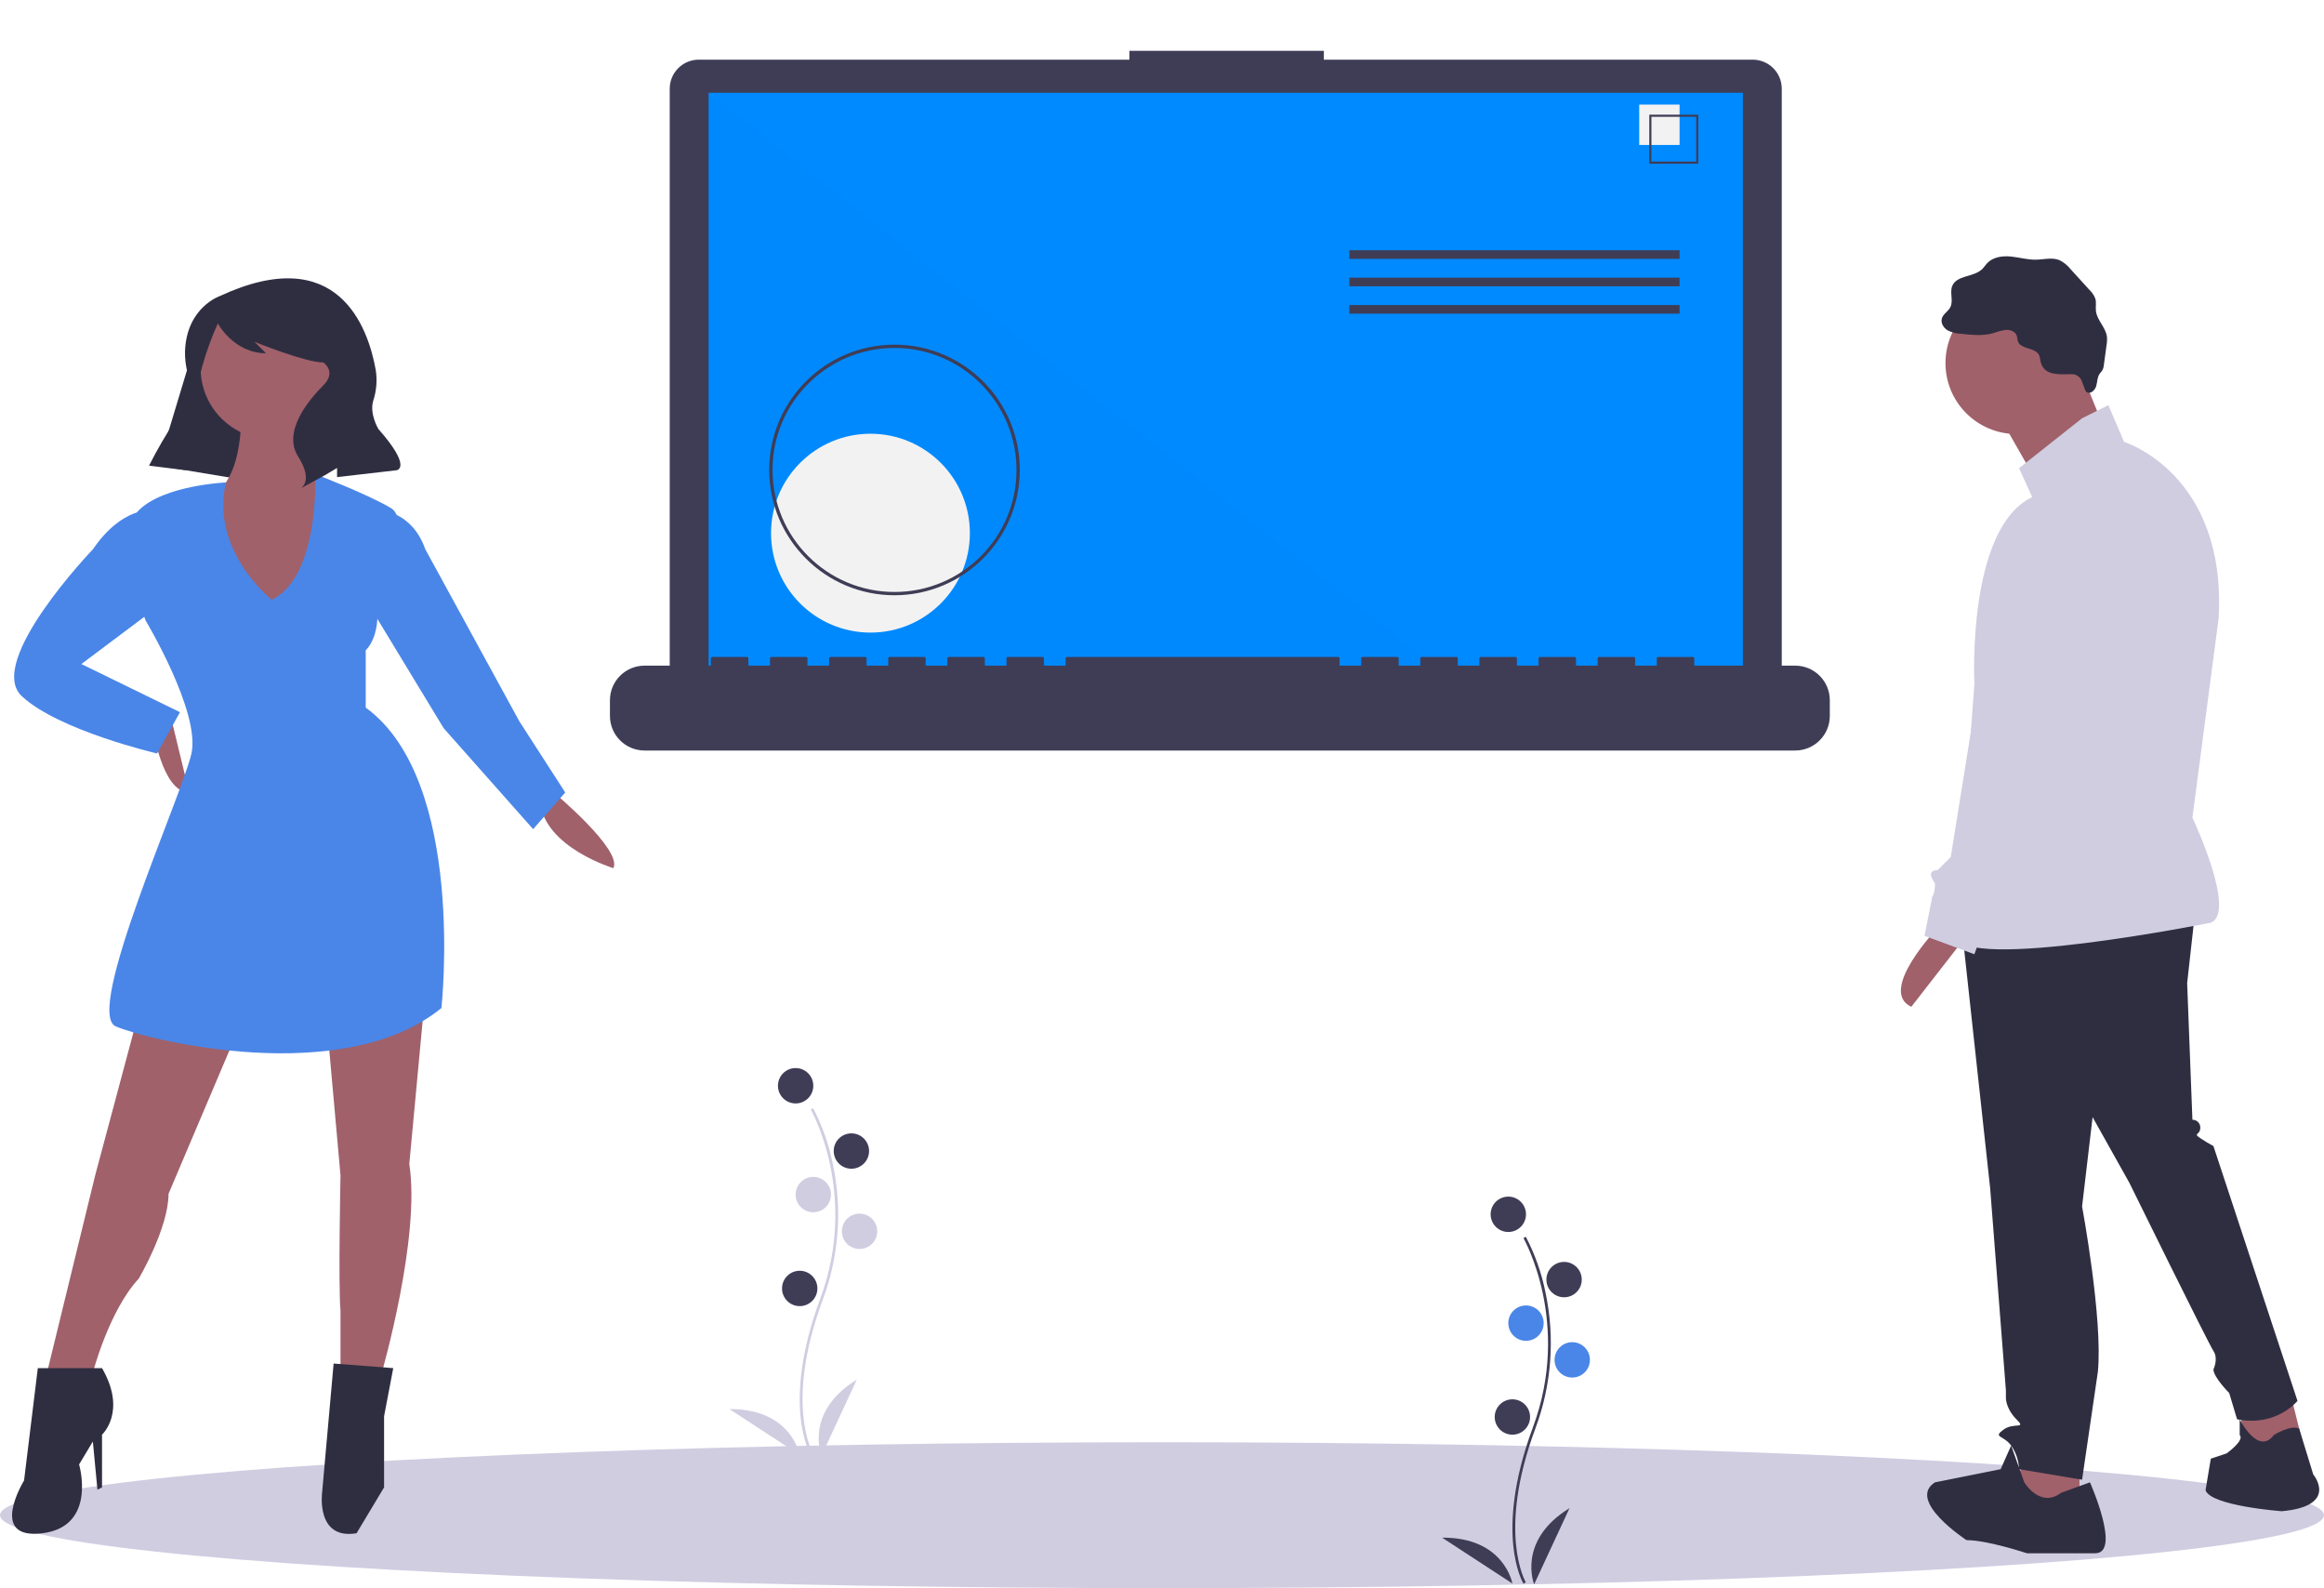 <?xml version="1.0" encoding="UTF-8" standalone="no"?><!-- Generator: Gravit.io --><svg xmlns="http://www.w3.org/2000/svg" xmlns:xlink="http://www.w3.org/1999/xlink" style="isolation:isolate" viewBox="0 0 894.134 610.926" width="894.134pt" height="610.926pt"><defs><clipPath id="_clipPath_Yv85E1s3cHZ4gCVg76fdmrpnhct3h5Wc"><rect width="894.134" height="610.926"/></clipPath></defs><g clip-path="url(#_clipPath_Yv85E1s3cHZ4gCVg76fdmrpnhct3h5Wc)"><clipPath id="_clipPath_ZxvwZPcTTX40BDDOF16o9L4oec8CGyFr"><rect x="0" y="0" width="894.134" height="610.926" transform="matrix(1,0,0,1,0,0)" fill="rgb(255,255,255)"/></clipPath><g clip-path="url(#_clipPath_ZxvwZPcTTX40BDDOF16o9L4oec8CGyFr)"><g><clipPath id="_clipPath_PcdGlBYnO7Rpti3fxpfJOAtoMpNK4Oo3"><rect x="0" y="0" width="894.134" height="610.926" transform="matrix(1,0,0,1,0,0)" fill="rgb(255,255,255)"/></clipPath><g clip-path="url(#_clipPath_PcdGlBYnO7Rpti3fxpfJOAtoMpNK4Oo3)"><g><g><clipPath id="_clipPath_VtTQWb2IVtOXpnpfoQmLxP9vjh3bXV6t"><rect x="0" y="0" width="894.134" height="610.926" transform="matrix(1,0,0,1,0,0)" fill="rgb(255,255,255)"/></clipPath><g clip-path="url(#_clipPath_VtTQWb2IVtOXpnpfoQmLxP9vjh3bXV6t)"><g><g><g><ellipse vector-effect="non-scaling-stroke" cx="447.067" cy="582.865" rx="447.067" ry="28.061" fill="rgb(208,205,225)"/><path d=" M 880.902 534.848 L 885.955 555.062 L 863.721 561.126 L 861.699 539.902 L 880.902 534.848 L 880.902 534.848 L 880.902 534.848 L 880.902 534.848 L 880.902 534.848 Z " fill="rgb(160,97,106)"/><path d=" M 800.048 560.115 L 800.048 579.318 L 777.813 583.361 L 773.771 573.254 L 781.856 556.072 L 800.048 560.115 L 800.048 560.115 L 800.048 560.115 L 800.048 560.115 L 800.048 560.115 Z " fill="rgb(160,97,106)"/><path d=" M 844.518 350.906 L 841.486 378.194 L 843.507 430.749 C 844.316 430.732 845.098 431.046 845.67 431.618 C 846.242 432.19 846.556 432.972 846.539 433.781 C 846.539 436.813 843.507 435.802 846.539 437.824 C 848.165 438.928 849.853 439.94 851.592 440.856 L 883.934 538.891 C 883.934 538.891 875.849 548.998 860.689 545.966 L 857.657 535.859 C 857.657 535.859 851.593 529.795 851.593 526.763 C 851.593 526.763 853.614 522.72 851.593 519.688 C 849.571 516.656 819.251 455.005 819.251 455.005 L 805.102 429.738 L 801.059 464.101 C 801.059 464.101 809.144 507.56 807.123 527.774 C 807.123 527.774 801.059 569.211 801.059 569.211 L 776.803 565.168 C 776.693 561.907 775.64 558.748 773.771 556.072 C 770.739 552.03 766.696 553.04 770.739 550.008 C 774.781 546.976 779.835 550.008 775.792 545.966 C 771.749 541.923 771.749 537.88 771.749 537.88 L 771.749 534.848 L 765.685 457.027 L 754.568 354.949 L 844.518 350.906 L 844.518 350.906 L 844.518 350.906 L 844.518 350.906 Z " fill="rgb(47,46,65)"/><circle vector-effect="non-scaling-stroke" cx="775.792" cy="139.675" r="27.288" fill="rgb(160,97,106)"/><path d=" M 799.543 140.18 L 810.66 167.469 L 784.383 186.671 L 768.212 158.373 L 799.543 140.18 L 799.543 140.18 L 799.543 140.18 L 799.543 140.18 L 799.543 140.18 Z " fill="rgb(160,97,106)"/><path d=" M 801.059 160.899 L 811.166 155.846 L 817.23 169.995 C 817.23 169.995 856.646 182.123 853.614 237.71 C 853.614 237.71 843.507 314.522 843.507 314.522 C 843.507 314.522 860.688 350.906 850.582 354.948 C 850.582 354.948 754.568 374.151 752.546 360.002 C 752.546 360.002 759.621 262.977 759.621 262.977 C 759.621 262.977 756.589 203.347 781.856 191.219 L 776.803 180.102 L 801.059 160.899 L 801.059 160.899 L 801.059 160.899 L 801.059 160.899 Z " fill="rgb(208,205,225)"/><path d=" M 745.472 356.97 C 745.472 356.97 722.226 381.226 735.365 387.29 C 735.365 387.29 756.589 360.002 756.589 360.002 L 745.472 356.97 L 745.472 356.97 L 745.472 356.97 L 745.472 356.97 Z " fill="rgb(160,97,106)"/><path d=" M 792.973 574.265 L 804.091 570.222 C 804.091 570.222 816.219 597.51 806.112 597.51 L 779.835 597.51 C 779.835 597.51 764.675 592.457 756.589 592.457 C 756.589 592.457 733.344 577.297 744.461 570.222 C 744.461 570.222 769.728 565.168 769.728 565.168 L 773.771 556.072 L 778.824 570.222 C 778.824 570.222 784.888 580.329 792.973 574.265 Z " fill="rgb(47,46,65)"/><path d=" M 874.838 552.03 C 874.838 552.03 881.167 548.036 884.572 549.528 C 884.572 549.528 889.998 567.19 889.998 567.19 C 889.998 567.19 900.105 579.318 877.87 581.339 C 877.87 581.339 850.582 579.318 848.56 573.254 C 848.56 573.254 850.582 561.126 850.582 561.126 L 856.646 559.104 C 856.646 559.104 863.72 554.051 861.699 552.03 C 861.699 552.03 861.699 545.966 861.699 545.966 C 861.699 545.966 868.774 560.115 874.838 552.03 Z " fill="rgb(47,46,65)"/><path d=" M 785.126 139.238 C 785.015 138.355 784.816 137.485 784.532 136.641 C 783.065 133.564 777.343 134.462 776.323 131.21 C 776.124 130.573 776.165 129.881 775.97 129.243 C 775.471 127.617 773.558 126.81 771.859 126.888 C 770.174 127.121 768.52 127.546 766.932 128.157 C 762.934 129.291 758.68 128.858 754.548 128.416 C 752.705 128.354 750.9 127.884 749.261 127.039 C 747.696 126.077 746.568 124.139 747.138 122.392 C 747.684 120.717 749.517 119.797 750.341 118.24 C 751.649 115.768 750.05 112.574 751.111 109.986 C 752.814 105.835 759.259 106.668 762.533 103.6 C 763.327 102.855 763.9 101.903 764.661 101.124 C 766.921 98.814 770.49 98.367 773.706 98.686 C 776.922 99.004 780.082 99.949 783.313 99.892 C 786.377 99.837 789.589 98.904 792.413 100.096 C 794.073 100.946 795.531 102.144 796.687 103.608 L 803.929 111.55 C 804.923 112.488 805.689 113.641 806.167 114.922 C 806.603 116.443 806.202 118.077 806.388 119.649 C 806.812 123.234 810.168 125.942 810.621 129.524 C 810.712 130.635 810.659 131.753 810.461 132.85 L 809.447 140.329 C 809.396 141.058 809.202 141.771 808.875 142.425 C 808.58 142.929 808.134 143.327 807.802 143.807 C 806.864 145.164 806.95 146.956 806.484 148.538 C 806.018 150.12 804.347 151.685 802.885 150.923 C 801.932 150.425 801.301 146.313 800.143 145.245 C 798.529 143.758 797.686 143.941 795.695 143.966 C 791.706 144.017 786.402 144.359 785.126 139.238 Z " fill="rgb(47,46,65)"/><path d=" M 789.941 198.294 C 789.941 198.294 820.262 210.422 811.166 237.71 C 811.166 237.71 777.813 348.884 777.813 348.884 L 763.664 355.959 L 759.621 367.077 L 740.418 360.002 L 743.45 344.842 C 743.45 344.842 744.461 343.831 744.461 339.788 C 744.461 339.788 740.418 334.735 745.472 334.735 C 745.472 334.735 750.525 329.682 750.525 329.682 L 768.717 216.486 C 768.717 216.486 768.717 197.283 789.941 198.294 Z " fill="rgb(208,205,225)"/><g style="opacity:0.1;"><g style="opacity:0.1;"><g style="opacity:0.1;"><g opacity="0.1"><path d=" M 812.682 243.269 L 781.351 350.4 L 768.212 363.539 L 775.792 349.895 L 812.682 243.269 L 812.682 243.269 L 812.682 243.269 L 812.682 243.269 L 812.682 243.269 Z " fill="rgb(0,0,0)"/></g></g></g></g><path d=" M 60.867 179.123 L 92.628 184.417 L 103.215 134.128 L 77.63 123.541 L 60.867 179.123 L 60.867 179.123 L 60.867 179.123 L 60.867 179.123 L 60.867 179.123 Z " fill="rgb(47,46,65)"/><circle vector-effect="non-scaling-stroke" cx="104.539" cy="141.628" r="27.35" fill="rgb(160,97,106)"/><path d=" M 92.628 157.067 C 92.628 157.067 95.275 190.593 74.983 193.24 C 74.983 193.24 92.628 255.88 102.333 254.998 C 102.333 254.998 129.683 189.711 129.683 189.711 C 129.683 189.711 106.745 173.83 114.685 159.714 L 92.628 157.067 L 92.628 157.067 L 92.628 157.067 L 92.628 157.067 Z " fill="rgb(160,97,106)"/><path d=" M 58.661 279.26 C 58.661 279.26 62.19 304.845 72.778 304.845 C 72.778 304.845 65.719 275.731 65.719 275.731 L 58.661 279.26 L 58.661 279.26 L 58.661 279.26 L 58.661 279.26 Z " fill="rgb(160,97,106)"/><path d=" M 213.056 304.845 C 213.056 304.845 239.524 326.902 235.995 333.96 C 235.995 333.96 209.527 326.019 207.763 308.374 L 213.056 304.845 L 213.056 304.845 L 213.056 304.845 L 213.056 304.845 Z " fill="rgb(160,97,106)"/><path d=" M 53.368 389.542 L 36.605 452.182 L 18.078 528.056 L 35.723 528.056 C 35.723 528.056 41.899 504.235 53.368 491.884 C 53.368 491.884 64.837 472.474 64.837 459.24 L 92.187 394.835 L 53.368 389.542 L 53.368 389.542 L 53.368 389.542 L 53.368 389.542 Z " fill="rgb(160,97,106)"/><path d=" M 125.713 393.071 L 131.007 452.182 C 131.007 452.182 130.124 494.53 131.007 504.235 C 131.007 504.235 131.007 528.056 131.007 528.056 L 146.887 528.056 C 146.887 528.056 161.886 476.003 157.474 447.771 L 163.65 381.602 L 125.713 393.071 L 125.713 393.071 L 125.713 393.071 L 125.713 393.071 Z " fill="rgb(160,97,106)"/><path d=" M 104.539 230.736 C 104.539 230.736 80.769 211.898 86.919 185.585 C 86.919 185.585 63.073 186.623 53.368 196.327 C 43.663 206.032 56.015 238.676 56.015 238.676 C 56.015 238.676 77.189 273.966 73.66 289.847 C 70.131 305.727 32.194 389.542 44.545 394.835 C 56.897 400.129 131.889 418.656 169.826 387.777 C 169.826 387.777 179.531 300.434 140.711 272.202 L 140.711 250.145 C 140.711 250.145 147.769 243.969 144.24 228.089 C 144.24 228.089 159.239 200.739 150.416 195.445 C 141.594 190.152 121.327 182.394 121.327 182.394 C 121.327 182.394 123.066 221.913 104.539 230.736 Z " fill="rgb(74,134,232)"/><path d=" M 58.661 196.327 C 58.661 196.327 47.192 194.563 35.723 211.326 C 35.723 211.326 -5.743 254.556 8.373 267.79 C 22.489 281.024 60.426 289.847 60.426 289.847 L 69.249 273.966 L 31.311 255.439 L 63.073 231.618 L 58.661 196.327 L 58.661 196.327 L 58.661 196.327 L 58.661 196.327 Z " fill="rgb(74,134,232)"/><path d=" M 146.005 196.327 C 146.005 196.327 158.357 196.327 163.65 211.326 C 163.65 211.326 199.823 277.495 199.823 277.495 L 217.468 304.845 L 205.116 318.961 L 170.708 280.142 L 138.065 226.324 L 146.005 196.327 L 146.005 196.327 L 146.005 196.327 L 146.005 196.327 Z " fill="rgb(74,134,232)"/><path d=" M 39.252 526.292 L 14.549 526.292 L 9.255 569.522 C 9.255 569.522 -4.861 592.461 16.313 589.814 C 37.487 587.167 30.429 563.347 30.429 563.347 L 35.723 554.524 L 37.487 573.051 L 39.252 572.169 L 39.252 551.877 C 39.252 551.877 48.957 543.055 39.252 526.292 Z " fill="rgb(47,46,65)"/><path d=" M 151.298 526.292 L 128.36 524.527 L 123.948 573.934 C 123.948 573.934 121.302 592.461 137.182 589.814 C 137.182 589.814 147.769 572.169 147.769 572.169 L 147.769 544.819 L 151.298 526.292 L 151.298 526.292 L 151.298 526.292 L 151.298 526.292 Z " fill="rgb(47,46,65)"/><path d=" M 84.688 113.836 C 84.688 113.836 71.835 118.121 71.182 135.041 C 71.116 137.747 71.416 140.449 72.074 143.075 C 72.798 146.142 73.263 152.742 67.655 161.366 C 63.899 167.06 60.468 172.962 57.378 179.043 L 57.338 179.123 L 71.454 180.888 L 74.456 157.489 C 75.911 146.145 79.028 135.077 83.708 124.641 L 83.806 124.424 C 83.806 124.424 89.982 135.893 102.333 135.893 L 97.922 131.482 C 97.922 131.482 117.332 139.422 124.39 139.422 C 124.39 139.422 129.683 142.951 124.39 148.244 C 119.096 153.538 108.509 165.89 114.685 175.594 C 120.861 185.299 115.567 187.946 115.567 187.946 L 125.272 182.653 L 129.683 180.006 L 129.683 183.535 L 152.622 180.888 C 152.622 180.888 158.798 180.006 145.564 165.007 C 145.564 165.007 142.069 159.183 143.598 154.16 C 144.854 150.342 145.185 146.28 144.561 142.31 C 141.597 125.77 129.965 92.888 84.688 113.836 Z " fill="rgb(47,46,65)"/><path d=" M 586.14 609.205 C 586.02 609.009 583.188 604.281 582.207 594.463 C 581.306 585.455 581.885 570.272 589.759 549.094 C 604.676 508.972 586.322 476.599 586.134 476.277 L 587.04 475.751 C 590.574 482.514 593.127 489.746 594.621 497.23 C 598.318 514.654 596.972 532.772 590.741 549.458 C 575.849 589.512 586.92 608.473 587.033 608.66 L 586.14 609.205 L 586.14 609.205 L 586.14 609.205 L 586.14 609.205 Z " fill="rgb(63,61,86)"/><circle vector-effect="non-scaling-stroke" cx="580.307" cy="467.118" r="6.803" fill="rgb(63,61,86)"/><circle vector-effect="non-scaling-stroke" cx="601.763" cy="492.236" r="6.803" fill="rgb(63,61,86)"/><circle vector-effect="non-scaling-stroke" cx="587.11" cy="508.982" r="6.803" fill="rgb(74,134,232)"/><circle vector-effect="non-scaling-stroke" cx="604.902" cy="523.111" r="6.803" fill="rgb(74,134,232)"/><circle vector-effect="non-scaling-stroke" cx="581.877" cy="545.09" r="6.803" fill="rgb(63,61,86)"/><path d=" M 590.25 609.456 C 590.25 609.456 583.447 592.71 603.856 580.151 L 590.25 609.456 L 590.25 609.456 L 590.25 609.456 L 590.25 609.456 Z " fill="rgb(63,61,86)"/><path d=" M 581.883 609.152 C 581.883 609.152 578.787 591.344 554.824 591.497 L 581.883 609.152 L 581.883 609.152 L 581.883 609.152 L 581.883 609.152 Z " fill="rgb(63,61,86)"/><path d=" M 311.942 559.753 C 311.822 559.557 308.991 554.829 308.009 545.011 C 307.108 536.003 307.687 520.82 315.561 499.642 C 330.479 459.52 312.124 427.147 311.936 426.825 L 312.842 426.299 C 316.376 433.062 318.929 440.294 320.423 447.778 C 324.12 465.202 322.774 483.32 316.543 500.006 C 301.651 540.06 312.722 559.021 312.836 559.208 L 311.942 559.753 L 311.942 559.753 L 311.942 559.753 L 311.942 559.753 Z " fill="rgb(208,205,225)"/><circle vector-effect="non-scaling-stroke" cx="306.109" cy="417.666" r="6.803" fill="rgb(63,61,86)"/><circle vector-effect="non-scaling-stroke" cx="327.565" cy="442.784" r="6.803" fill="rgb(63,61,86)"/><circle vector-effect="non-scaling-stroke" cx="312.912" cy="459.53" r="6.803" fill="rgb(208,205,225)"/><circle vector-effect="non-scaling-stroke" cx="330.705" cy="473.659" r="6.803" fill="rgb(208,205,225)"/><circle vector-effect="non-scaling-stroke" cx="307.679" cy="495.638" r="6.803" fill="rgb(63,61,86)"/><path d=" M 316.052 560.004 C 316.052 560.004 309.249 543.258 329.658 530.699 L 316.052 560.004 L 316.052 560.004 L 316.052 560.004 L 316.052 560.004 Z " fill="rgb(208,205,225)"/><path d=" M 307.686 559.7 C 307.686 559.7 304.589 541.892 280.626 542.045 L 307.686 559.7 L 307.686 559.7 L 307.686 559.7 L 307.686 559.7 Z " fill="rgb(208,205,225)"/></g></g></g></g></g></g></g><path d=" M 674.352 22.953 L 509.343 22.953 L 509.343 19.552 L 434.522 19.552 L 434.522 22.953 L 268.834 22.953 C 265.874 22.953 263.035 24.129 260.941 26.222 C 258.848 28.315 257.672 31.154 257.672 34.115 L 257.672 260.062 C 257.672 266.226 262.67 271.223 268.834 271.223 L 674.352 271.223 C 680.516 271.223 685.513 266.226 685.513 260.062 L 685.513 34.115 C 685.513 31.154 684.337 28.315 682.244 26.222 C 680.151 24.129 677.312 22.953 674.352 22.953 L 674.352 22.953 Z " fill="rgb(63,61,86)"/><rect x="272.637" y="35.679" width="397.912" height="224.463" transform="matrix(1,0,0,1,0,0)" fill="rgb(0,138,255)"/><g style="opacity:0.1;"><g opacity="0.1"><path d=" M 556.753 260.142 L 272.637 260.142 L 272.637 35.679 L 556.753 260.142 L 556.753 260.142 L 556.753 260.142 Z " fill="rgb(0,0,0)"/></g></g><circle vector-effect="non-scaling-stroke" cx="334.898" cy="205.097" r="38.249" fill="rgb(242,242,242)"/><rect x="519.16" y="96.264" width="127.042" height="3.329" transform="matrix(1,0,0,1,0,0)" fill="rgb(63,61,86)"/><rect x="519.16" y="106.805" width="127.042" height="3.329" transform="matrix(1,0,0,1,0,0)" fill="rgb(63,61,86)"/><rect x="519.16" y="117.345" width="127.042" height="3.329" transform="matrix(1,0,0,1,0,0)" fill="rgb(63,61,86)"/><rect x="630.668" y="40.233" width="15.533" height="15.533" transform="matrix(1,0,0,1,0,0)" fill="rgb(242,242,242)"/><path d=" M 653.414 62.978 L 634.552 62.978 L 634.552 44.116 L 653.414 44.116 L 653.414 62.978 L 653.414 62.978 Z  M 635.372 62.158 L 652.594 62.158 L 652.594 44.936 L 635.372 44.936 L 635.372 62.158 L 635.372 62.158 Z " fill="rgb(63,61,86)"/><path d=" M 690.686 256.061 L 651.852 256.061 L 651.852 253.263 C 651.852 253.116 651.794 252.975 651.689 252.871 C 651.585 252.767 651.444 252.708 651.297 252.708 L 637.983 252.708 C 637.836 252.708 637.695 252.767 637.591 252.871 C 637.486 252.975 637.428 253.116 637.428 253.263 L 637.428 256.061 L 629.107 256.061 L 629.107 253.263 C 629.107 253.116 629.048 252.975 628.944 252.871 C 628.84 252.767 628.699 252.708 628.552 252.708 L 615.237 252.708 C 615.09 252.708 614.949 252.767 614.845 252.871 C 614.741 252.975 614.683 253.116 614.683 253.263 L 614.683 256.061 L 606.361 256.061 L 606.361 253.263 C 606.361 253.116 606.303 252.975 606.199 252.871 C 606.095 252.767 605.953 252.708 605.806 252.708 L 592.492 252.708 C 592.345 252.708 592.204 252.767 592.1 252.871 C 591.996 252.975 591.937 253.116 591.937 253.263 L 591.937 256.061 L 583.616 256.061 L 583.616 253.263 C 583.616 253.116 583.557 252.975 583.453 252.871 C 583.349 252.767 583.208 252.708 583.061 252.708 L 569.747 252.708 C 569.599 252.708 569.458 252.767 569.354 252.871 C 569.25 252.975 569.192 253.116 569.192 253.263 L 569.192 256.061 L 560.87 256.061 L 560.87 253.263 C 560.87 253.116 560.812 252.975 560.708 252.871 C 560.604 252.767 560.463 252.708 560.315 252.708 L 547.001 252.708 C 546.854 252.708 546.713 252.767 546.609 252.871 C 546.505 252.975 546.446 253.116 546.446 253.263 L 546.446 256.061 L 538.125 256.061 L 538.125 253.263 C 538.125 253.116 538.066 252.975 537.962 252.871 C 537.858 252.767 537.717 252.708 537.57 252.708 L 524.256 252.708 C 524.109 252.708 523.967 252.767 523.863 252.871 C 523.759 252.975 523.701 253.116 523.701 253.263 L 523.701 256.061 L 515.379 256.061 L 515.379 253.263 C 515.379 253.116 515.321 252.975 515.217 252.871 C 515.113 252.767 514.972 252.708 514.825 252.708 L 410.529 252.708 C 410.381 252.708 410.24 252.767 410.136 252.871 C 410.032 252.975 409.974 253.116 409.974 253.263 L 409.974 256.061 L 401.652 256.061 L 401.652 253.263 C 401.652 253.116 401.594 252.975 401.49 252.871 C 401.386 252.767 401.245 252.708 401.097 252.708 L 387.783 252.708 C 387.636 252.708 387.495 252.767 387.391 252.871 C 387.287 252.975 387.228 253.116 387.228 253.263 L 387.228 256.061 L 378.907 256.061 L 378.907 253.263 C 378.907 253.116 378.848 252.975 378.744 252.871 C 378.64 252.767 378.499 252.708 378.352 252.708 L 365.038 252.708 C 364.891 252.708 364.749 252.767 364.645 252.871 C 364.541 252.975 364.483 253.116 364.483 253.263 L 364.483 256.061 L 356.161 256.061 L 356.161 253.263 C 356.161 253.116 356.103 252.975 355.999 252.871 C 355.895 252.767 355.754 252.708 355.607 252.708 L 342.292 252.708 C 342.145 252.708 342.004 252.767 341.9 252.871 C 341.796 252.975 341.737 253.116 341.737 253.263 L 341.737 256.061 L 333.416 256.061 L 333.416 253.263 C 333.416 253.116 333.358 252.975 333.254 252.871 C 333.149 252.767 333.008 252.708 332.861 252.708 L 319.547 252.708 C 319.4 252.708 319.259 252.767 319.155 252.871 C 319.05 252.975 318.992 253.116 318.992 253.263 L 318.992 256.061 L 310.671 256.061 L 310.671 253.263 C 310.671 253.116 310.612 252.975 310.508 252.871 C 310.404 252.767 310.263 252.708 310.116 252.708 L 296.801 252.708 C 296.654 252.708 296.513 252.767 296.409 252.871 C 296.305 252.975 296.247 253.116 296.247 253.263 L 296.247 256.061 L 287.925 256.061 L 287.925 253.263 C 287.925 253.116 287.867 252.975 287.763 252.871 C 287.659 252.767 287.517 252.708 287.37 252.708 L 274.056 252.708 C 273.909 252.708 273.768 252.767 273.664 252.871 C 273.56 252.975 273.501 253.116 273.501 253.263 L 273.501 256.061 L 247.982 256.061 C 240.629 256.061 234.668 262.022 234.668 269.375 L 234.668 275.396 C 234.668 282.749 240.629 288.71 247.982 288.71 L 690.686 288.71 C 698.039 288.71 704 282.749 704 275.396 L 704 269.375 C 704 262.022 698.039 256.061 690.686 256.061 L 690.686 256.061 Z " fill="rgb(63,61,86)"/><path d=" M 344.156 228.986 C 317.535 228.986 295.954 207.406 295.954 180.785 C 295.954 154.164 317.535 132.583 344.156 132.583 C 370.777 132.583 392.358 154.164 392.358 180.785 C 392.328 207.393 370.765 228.956 344.156 228.986 L 344.156 228.986 L 344.156 228.986 Z  M 344.156 133.851 C 318.236 133.851 297.223 154.864 297.223 180.785 C 297.223 206.705 318.236 227.718 344.156 227.718 C 370.077 227.718 391.089 206.705 391.089 180.785 C 391.06 154.876 370.065 133.881 344.156 133.851 L 344.156 133.851 L 344.156 133.851 Z " fill="rgb(63,61,86)"/></g></g></g></svg>